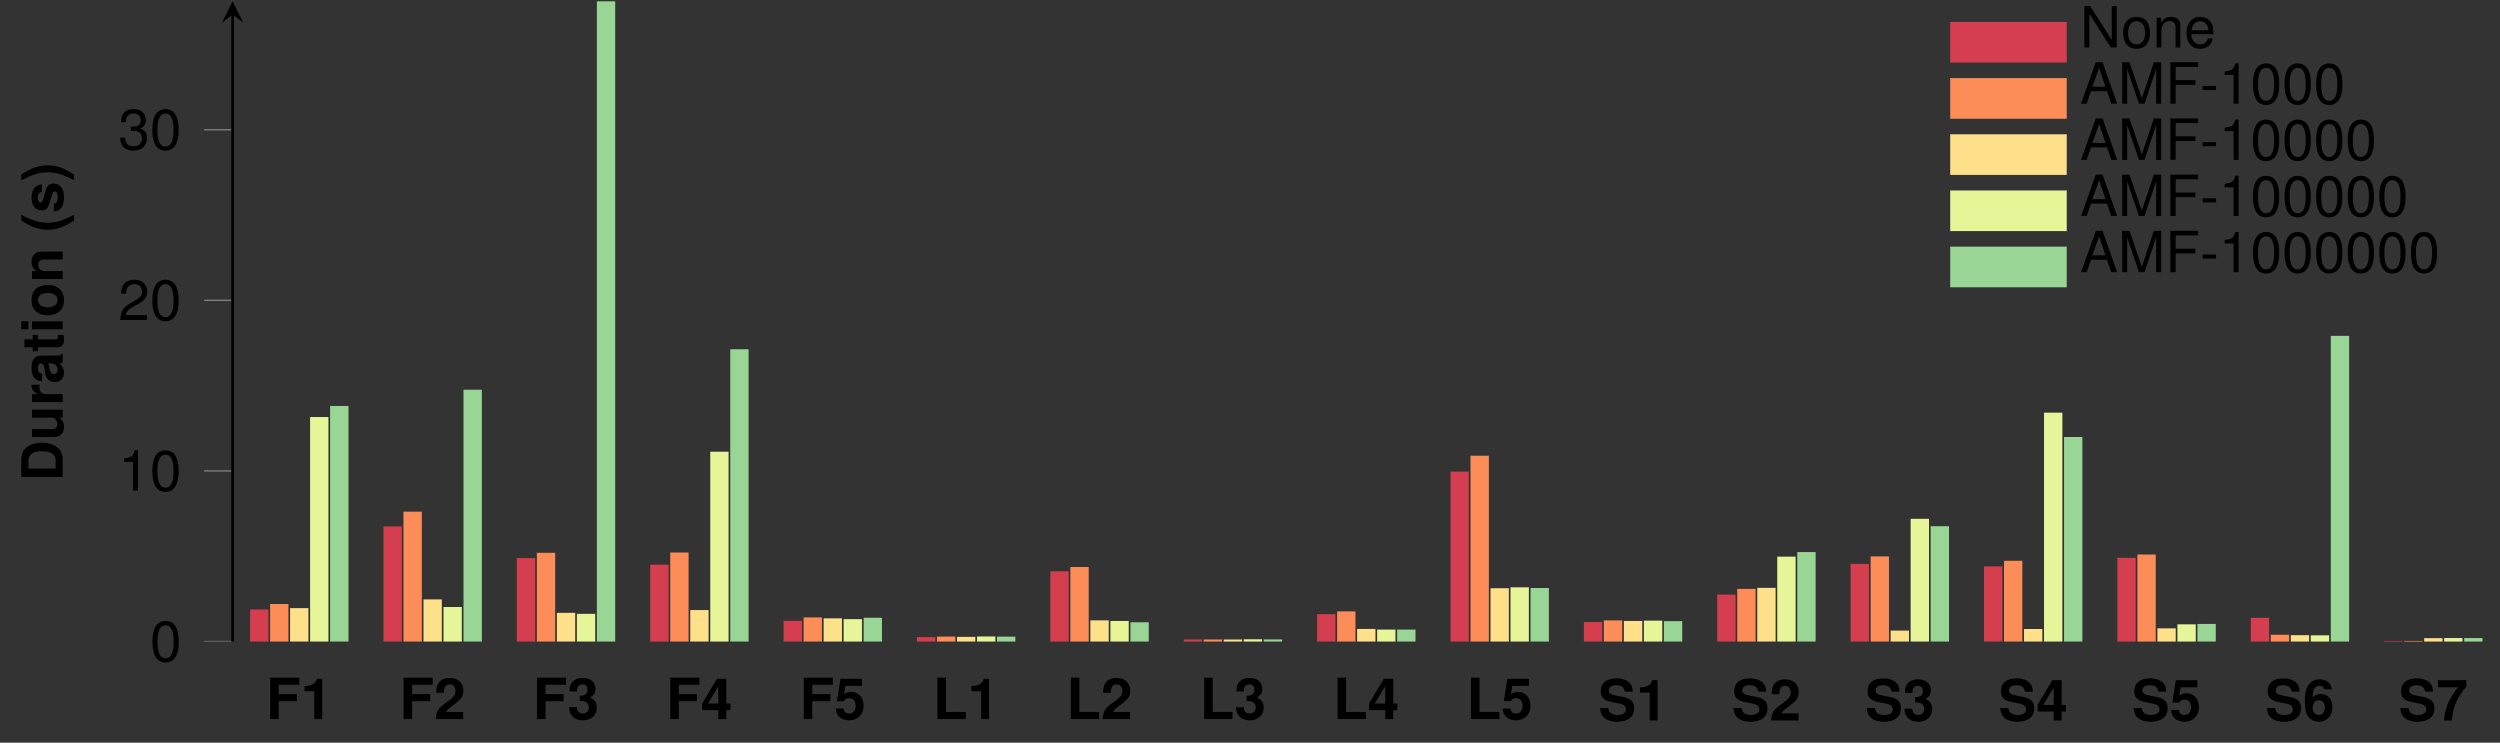 <?xml version='1.0'?>
<!-- This file was generated by dvisvgm 1.9.2 -->
<svg height='110.944pt' version='1.1' viewBox='0 -110.944 373.477 110.944' width='373.477pt' xmlns='http://www.w3.org/2000/svg' xmlns:xlink='http://www.w3.org/1999/xlink'>
<rect x="0" y="-110.944" width="373.477" height="110.944" fill="#333333" stroke="none"/>
<defs>
<clipPath id='clip2'>
<path d='M-106.988 -15.102V-110.746H515.215V-15.102'/>
</clipPath>
<path d='M1.723 -6.186C0.747 -4.718 0.339 -3.547 0.339 -2.249C0.339 -0.942 0.747 0.229 1.723 1.697H2.571C1.672 -0.051 1.383 -1.001 1.383 -2.249C1.383 -3.488 1.672 -4.455 2.571 -6.186H1.723Z' id='g1-40'/>
<path d='M1.035 1.697C2.011 0.229 2.419 -0.942 2.419 -2.24C2.419 -3.547 2.011 -4.718 1.035 -6.186H0.187C1.086 -4.438 1.375 -3.488 1.375 -2.24C1.375 -1.001 1.086 -0.034 0.187 1.697H1.035Z' id='g1-41'/>
<path d='M2.02 -4.15V0H3.208V-6.017H2.419C2.232 -5.304 1.612 -4.939 0.577 -4.939V-4.15H2.02Z' id='g1-49'/>
<path d='M4.345 -1.061H1.799C1.952 -1.383 2.139 -1.553 3.021 -2.198C4.065 -2.962 4.37 -3.42 4.37 -4.235C4.37 -5.397 3.573 -6.144 2.308 -6.144C1.061 -6.144 0.331 -5.406 0.331 -4.133C0.331 -4.082 0.331 -4.014 0.339 -3.921H1.477V-4.116C1.477 -4.786 1.791 -5.177 2.334 -5.177C2.86 -5.177 3.182 -4.812 3.182 -4.209C3.182 -3.547 2.97 -3.284 1.646 -2.342C0.628 -1.646 0.314 -1.112 0.255 0H4.345V-1.061Z' id='g1-50'/>
<path d='M1.842 -2.69C2.257 -2.69 2.334 -2.682 2.537 -2.631C2.936 -2.52 3.191 -2.172 3.191 -1.731C3.191 -1.205 2.817 -0.823 2.3 -0.823C1.74 -0.823 1.434 -1.146 1.4 -1.765H0.246C0.255 -0.56 1.044 0.195 2.274 0.195C3.556 0.195 4.379 -0.56 4.379 -1.731C4.379 -2.436 4.073 -2.894 3.394 -3.225C3.955 -3.573 4.184 -3.955 4.184 -4.506C4.184 -5.508 3.437 -6.144 2.274 -6.144C1.587 -6.144 1.01 -5.906 0.67 -5.465C0.433 -5.168 0.322 -4.761 0.322 -4.226V-4.124H1.426C1.434 -4.447 1.46 -4.608 1.519 -4.761C1.629 -5.024 1.901 -5.185 2.249 -5.185C2.724 -5.185 2.996 -4.897 2.996 -4.396C2.996 -3.793 2.648 -3.488 1.943 -3.488H1.842V-2.69Z' id='g1-51'/>
<path d='M4.43 -2.317H3.802V-6.017H2.402L0.204 -2.334V-1.332H2.614V0H3.802V-1.332H4.43V-2.317ZM2.614 -2.317H1.044L2.614 -4.888V-2.317Z' id='g1-52'/>
<path d='M4.15 -6.017H0.933L0.399 -2.665H1.468C1.595 -2.962 1.867 -3.123 2.232 -3.123C2.834 -3.123 3.199 -2.69 3.199 -1.96C3.199 -1.256 2.826 -0.823 2.232 -0.823C1.714 -0.823 1.426 -1.086 1.4 -1.57H0.229C0.246 -0.518 1.044 0.195 2.215 0.195C3.505 0.195 4.387 -0.687 4.387 -1.986C4.387 -3.216 3.624 -4.065 2.512 -4.065C2.113 -4.065 1.816 -3.963 1.468 -3.7L1.663 -4.956H4.15V-6.017Z' id='g1-53'/>
<path d='M4.303 -4.65C4.243 -5.041 4.167 -5.236 4.014 -5.457C3.7 -5.889 3.148 -6.144 2.495 -6.144C1.748 -6.144 1.137 -5.813 0.772 -5.211C0.416 -4.625 0.272 -3.955 0.272 -2.86C0.272 -1.825 0.399 -1.18 0.704 -0.696C1.052 -0.136 1.68 0.195 2.393 0.195C3.59 0.195 4.404 -0.704 4.404 -2.011C4.404 -3.165 3.692 -3.963 2.656 -3.963C2.164 -3.963 1.833 -3.819 1.46 -3.428C1.485 -4.065 1.485 -4.065 1.536 -4.319C1.646 -4.863 1.986 -5.185 2.461 -5.185C2.843 -5.185 3.047 -5.032 3.199 -4.65H4.303ZM2.368 -3.03C2.919 -3.03 3.276 -2.597 3.276 -1.935C3.276 -1.29 2.885 -0.823 2.359 -0.823C1.816 -0.823 1.443 -1.273 1.443 -1.909C1.443 -2.571 1.816 -3.03 2.368 -3.03Z' id='g1-54'/>
<path d='M4.481 -6.017H0.246V-4.956H3.242C2.877 -4.566 2.155 -3.471 1.918 -2.945C1.502 -2.071 1.29 -1.281 1.129 0H2.325C2.436 -1.901 3.055 -3.361 4.481 -5.083V-6.017Z' id='g1-55'/>
<path d='M0.653 0H3.072C4.014 0 4.608 -0.221 5.024 -0.721C5.516 -1.298 5.779 -2.139 5.779 -3.097C5.779 -4.048 5.516 -4.888 5.024 -5.474C4.608 -5.974 4.022 -6.186 3.072 -6.186H0.653V0ZM1.926 -1.061V-5.126H3.072C4.031 -5.126 4.506 -4.455 4.506 -3.089C4.506 -1.731 4.031 -1.061 3.072 -1.061H1.926Z' id='g1-68'/>
<path d='M1.901 -2.665H4.608V-3.725H1.901V-5.126H4.973V-6.186H0.628V0H1.901V-2.665Z' id='g1-70'/>
<path d='M1.952 -6.186H0.679V0H4.914V-1.061H1.952V-6.186Z' id='g1-76'/>
<path d='M5.151 -4.303C5.151 -4.871 5.024 -5.244 4.718 -5.584C4.303 -6.042 3.615 -6.288 2.724 -6.288C1.239 -6.288 0.382 -5.592 0.382 -4.387C0.382 -3.428 0.866 -2.962 2.122 -2.724L2.987 -2.554C3.836 -2.393 4.15 -2.155 4.15 -1.655C4.15 -1.137 3.675 -0.823 2.902 -0.823C2.037 -0.823 1.553 -1.188 1.511 -1.85H0.272C0.348 -0.526 1.256 0.195 2.834 0.195C4.43 0.195 5.372 -0.552 5.372 -1.808C5.372 -2.783 4.88 -3.293 3.734 -3.513L2.767 -3.7C1.858 -3.878 1.595 -4.056 1.595 -4.506C1.595 -4.973 2.011 -5.27 2.665 -5.27C3.471 -5.27 3.921 -4.93 3.963 -4.303H5.151Z' id='g1-83'/>
<path d='M4.447 -0.144C4.235 -0.339 4.175 -0.467 4.175 -0.704V-3.25C4.175 -4.184 3.539 -4.659 2.3 -4.659S0.416 -4.133 0.339 -3.072H1.485C1.544 -3.547 1.74 -3.7 2.325 -3.7C2.783 -3.7 3.013 -3.547 3.013 -3.242C3.013 -3.089 2.936 -2.953 2.809 -2.885C2.648 -2.8 2.648 -2.8 2.062 -2.707L1.587 -2.622C0.679 -2.469 0.238 -2.003 0.238 -1.18C0.238 -0.789 0.348 -0.467 0.56 -0.238C0.823 0.034 1.222 0.195 1.629 0.195C2.139 0.195 2.605 -0.025 3.021 -0.458C3.021 -0.221 3.047 -0.136 3.157 0H4.447V-0.144ZM3.013 -1.842C3.013 -1.154 2.673 -0.764 2.071 -0.764C1.672 -0.764 1.426 -0.976 1.426 -1.315C1.426 -1.672 1.612 -1.842 2.105 -1.943L2.512 -2.02C2.826 -2.079 2.877 -2.096 3.013 -2.164V-1.842Z' id='g1-97'/>
<path d='M1.757 -4.583H0.569V0H1.757V-4.583ZM1.757 -6.186H0.569V-5.126H1.757V-6.186Z' id='g1-105'/>
<path d='M0.535 -4.583V0H1.723V-2.75C1.723 -3.293 2.105 -3.649 2.682 -3.649C3.191 -3.649 3.445 -3.369 3.445 -2.826V0H4.633V-3.072C4.633 -4.082 4.073 -4.659 3.097 -4.659C2.478 -4.659 2.062 -4.43 1.723 -3.921V-4.583H0.535Z' id='g1-110'/>
<path d='M2.554 -4.659C1.154 -4.659 0.297 -3.734 0.297 -2.232C0.297 -0.721 1.154 0.195 2.563 0.195C3.955 0.195 4.829 -0.73 4.829 -2.198C4.829 -3.751 3.989 -4.659 2.554 -4.659ZM2.563 -3.7C3.216 -3.7 3.641 -3.114 3.641 -2.215C3.641 -1.358 3.199 -0.764 2.563 -0.764C1.918 -0.764 1.485 -1.358 1.485 -2.232S1.918 -3.7 2.563 -3.7Z' id='g1-111'/>
<path d='M0.535 -4.583V0H1.723V-2.436C1.723 -3.131 2.071 -3.479 2.767 -3.479C2.894 -3.479 2.979 -3.471 3.14 -3.445V-4.65C3.072 -4.659 3.03 -4.659 2.996 -4.659C2.453 -4.659 1.977 -4.303 1.723 -3.683V-4.583H0.535Z' id='g1-114'/>
<path d='M4.286 -3.106C4.269 -4.073 3.522 -4.659 2.291 -4.659C1.129 -4.659 0.407 -4.073 0.407 -3.131C0.407 -2.826 0.501 -2.563 0.662 -2.385C0.823 -2.223 0.967 -2.147 1.409 -2.003L2.826 -1.561C3.123 -1.468 3.225 -1.375 3.225 -1.188C3.225 -0.908 2.894 -0.738 2.342 -0.738C2.037 -0.738 1.791 -0.798 1.638 -0.9C1.511 -0.993 1.46 -1.086 1.409 -1.332H0.246C0.28 -0.331 1.018 0.195 2.41 0.195C3.047 0.195 3.53 0.059 3.87 -0.212S4.413 -0.908 4.413 -1.358C4.413 -1.952 4.116 -2.334 3.513 -2.512L2.011 -2.945C1.68 -3.047 1.595 -3.114 1.595 -3.301C1.595 -3.556 1.867 -3.725 2.283 -3.725C2.851 -3.725 3.131 -3.522 3.14 -3.106H4.286Z' id='g1-115'/>
<path d='M2.554 -4.489H1.892V-5.72H0.704V-4.489H0.119V-3.7H0.704V-0.883C0.704 -0.161 1.086 0.195 1.867 0.195C2.13 0.195 2.342 0.17 2.554 0.102V-0.73C2.436 -0.713 2.368 -0.704 2.283 -0.704C1.969 -0.704 1.892 -0.798 1.892 -1.205V-3.7H2.554V-4.489Z' id='g1-116'/>
<path d='M4.591 0V-4.583H3.403V-1.714C3.403 -1.171 3.021 -0.815 2.444 -0.815C1.935 -0.815 1.68 -1.086 1.68 -1.638V-4.583H0.492V-1.392C0.492 -0.382 1.052 0.195 2.028 0.195C2.648 0.195 3.064 -0.034 3.403 -0.543V0H4.591Z' id='g1-117'/>
<path d='M2.41 -2.648H0.39V-2.037H2.41V-2.648Z' id='g3-45'/>
<path d='M2.334 -6.017C1.774 -6.017 1.264 -5.771 0.95 -5.355C0.56 -4.829 0.365 -4.022 0.365 -2.911C0.365 -0.883 1.044 0.195 2.334 0.195C3.607 0.195 4.303 -0.883 4.303 -2.86C4.303 -4.031 4.116 -4.812 3.717 -5.355C3.403 -5.779 2.902 -6.017 2.334 -6.017ZM2.334 -5.355C3.14 -5.355 3.539 -4.54 3.539 -2.928C3.539 -1.222 3.148 -0.424 2.317 -0.424C1.528 -0.424 1.129 -1.256 1.129 -2.902S1.528 -5.355 2.334 -5.355Z' id='g3-48'/>
<path d='M2.198 -4.286V0H2.945V-6.017H2.453C2.189 -5.092 2.02 -4.964 0.866 -4.82V-4.286H2.198Z' id='g3-49'/>
<path d='M4.294 -0.738H1.129C1.205 -1.23 1.477 -1.544 2.215 -1.977L3.064 -2.436C3.904 -2.894 4.336 -3.513 4.336 -4.252C4.336 -4.752 4.133 -5.219 3.776 -5.541S2.979 -6.017 2.41 -6.017C1.646 -6.017 1.078 -5.745 0.747 -5.236C0.535 -4.914 0.441 -4.54 0.424 -3.929H1.171C1.197 -4.336 1.247 -4.583 1.349 -4.778C1.544 -5.143 1.935 -5.363 2.385 -5.363C3.064 -5.363 3.573 -4.88 3.573 -4.235C3.573 -3.759 3.293 -3.352 2.758 -3.047L1.977 -2.605C0.721 -1.892 0.356 -1.324 0.289 0H4.294V-0.738Z' id='g3-50'/>
<path d='M1.875 -2.758H1.969L2.283 -2.767C3.106 -2.767 3.53 -2.393 3.53 -1.672C3.53 -0.917 3.064 -0.467 2.283 -0.467C1.468 -0.467 1.069 -0.874 1.018 -1.748H0.272C0.306 -1.264 0.39 -0.95 0.535 -0.679C0.84 -0.102 1.434 0.195 2.257 0.195C3.496 0.195 4.294 -0.543 4.294 -1.68C4.294 -2.444 3.997 -2.868 3.276 -3.114C3.836 -3.335 4.116 -3.759 4.116 -4.362C4.116 -5.397 3.428 -6.017 2.283 -6.017C1.069 -6.017 0.424 -5.355 0.399 -4.073H1.146C1.154 -4.438 1.188 -4.642 1.281 -4.829C1.451 -5.16 1.825 -5.363 2.291 -5.363C2.953 -5.363 3.352 -4.973 3.352 -4.336C3.352 -3.912 3.199 -3.658 2.868 -3.522C2.665 -3.437 2.402 -3.403 1.875 -3.394V-2.758Z' id='g3-51'/>
<path d='M4.022 -1.858L4.659 0H5.541L3.369 -6.186H2.351L0.144 0H0.984L1.638 -1.858H4.022ZM3.802 -2.52H1.833L2.851 -5.338L3.802 -2.52Z' id='g3-65'/>
<path d='M1.553 -2.817H4.506V-3.513H1.553V-5.491H4.914V-6.186H0.764V0H1.553V-2.817Z' id='g3-70'/>
<path d='M3.972 0L5.711 -5.185V0H6.458V-6.186H5.363L3.564 -0.798L1.731 -6.186H0.636V0H1.383V-5.185L3.14 0H3.972Z' id='g3-77'/>
<path d='M5.482 -6.186H4.735V-1.129L1.502 -6.186H0.645V0H1.392V-5.015L4.591 0H5.482V-6.186Z' id='g3-78'/>
<path d='M4.353 -1.986C4.353 -2.665 4.303 -3.072 4.175 -3.403C3.887 -4.133 3.208 -4.574 2.376 -4.574C1.137 -4.574 0.339 -3.624 0.339 -2.164S1.112 0.195 2.359 0.195C3.378 0.195 4.082 -0.382 4.26 -1.349H3.547C3.352 -0.764 2.953 -0.458 2.385 -0.458C1.935 -0.458 1.553 -0.662 1.315 -1.035C1.146 -1.29 1.086 -1.544 1.078 -1.986H4.353ZM1.095 -2.563C1.154 -3.386 1.655 -3.921 2.368 -3.921C3.064 -3.921 3.598 -3.344 3.598 -2.614C3.598 -2.597 3.598 -2.58 3.59 -2.563H1.095Z' id='g3-101'/>
<path d='M0.594 -4.447V0H1.307V-2.453C1.307 -3.361 1.782 -3.955 2.512 -3.955C3.072 -3.955 3.428 -3.615 3.428 -3.08V0H4.133V-3.361C4.133 -4.099 3.581 -4.574 2.724 -4.574C2.062 -4.574 1.638 -4.319 1.247 -3.7V-4.447H0.594Z' id='g3-110'/>
<path d='M2.308 -4.574C1.061 -4.574 0.306 -3.683 0.306 -2.189S1.052 0.195 2.317 0.195C3.564 0.195 4.328 -0.696 4.328 -2.155C4.328 -3.692 3.59 -4.574 2.308 -4.574ZM2.317 -3.921C3.114 -3.921 3.59 -3.267 3.59 -2.164C3.59 -1.12 3.097 -0.458 2.317 -0.458C1.528 -0.458 1.044 -1.112 1.044 -2.189C1.044 -3.259 1.528 -3.921 2.317 -3.921Z' id='g3-111'/>
</defs>
<g id='page1'>
<path d='M37.363 -15.102H40.102V-19.891H37.363ZM57.289 -15.102H60.027V-32.297H57.289ZM77.211 -15.102H79.953V-27.574H77.211ZM97.137 -15.102H99.879V-26.59H97.137ZM117.063 -15.102H119.805V-18.203H117.063ZM136.988 -15.102H139.731V-15.762H136.988ZM156.914 -15.102H159.656V-25.598H156.914ZM176.84 -15.102H179.582V-15.41H176.84ZM196.765 -15.102H199.504V-19.191H196.765ZM216.691 -15.102H219.429V-40.488H216.691ZM236.617 -15.102H239.355V-18.02H236.617ZM256.543 -15.102H259.281V-22.113H256.543ZM276.469 -15.102H279.207V-26.707H276.469ZM296.394 -15.102H299.133V-26.328H296.394ZM316.32 -15.102H319.058V-27.609H316.32ZM336.246 -15.102H338.984V-18.645H336.246ZM356.172 -15.102H358.91V-15.191H356.172Z' fill='#d53e4f'/>
<path d='M40.352 -15.102H43.09V-20.711H40.352ZM60.277 -15.102H63.016V-34.508H60.277ZM80.203 -15.102H82.941V-28.359H80.203ZM100.129 -15.102H102.867V-28.402H100.129ZM120.051 -15.102H122.793V-18.707H120.051ZM139.977 -15.102H142.719V-15.844H139.977ZM159.902 -15.102H162.644V-26.234H159.902ZM179.828 -15.102H182.57V-15.41H179.828ZM199.754 -15.102H202.496V-19.609H199.754ZM219.679 -15.102H222.422V-42.863H219.679ZM239.605 -15.102H242.344V-18.262H239.605ZM259.531 -15.102H262.269V-22.969H259.531ZM279.457 -15.102H282.195V-27.824H279.457ZM299.383 -15.102H302.121V-27.168H299.383ZM319.308 -15.102H322.047V-28.105H319.308ZM339.234 -15.102H341.972V-16.121H339.234ZM359.16 -15.102H361.898V-15.195H359.16Z' fill='#fc8d59'/>
<path d='M43.34 -15.102H46.078V-20.098H43.34ZM63.266 -15.102H66.004V-21.398H63.266ZM83.191 -15.102H85.93V-19.391H83.191ZM103.117 -15.102H105.856V-19.809H103.117ZM123.043 -15.102H125.781V-18.57H123.043ZM142.969 -15.102H145.707V-15.801H142.969ZM162.89 -15.102H165.633V-18.27H162.89ZM182.816 -15.102H185.558V-15.406H182.816ZM202.742 -15.102H205.484V-16.984H202.742ZM222.668 -15.102H225.41V-23.066H222.668ZM242.594 -15.102H245.336V-18.18H242.594ZM262.519 -15.102H265.262V-23.121H262.519ZM282.445 -15.102H285.183V-16.738H282.445ZM302.371 -15.102H305.109V-16.977H302.371ZM322.297 -15.102H325.035V-17.074H322.297ZM342.222 -15.102H344.961V-16.055H342.222ZM362.148 -15.102H364.887V-15.609H362.148Z' fill='#fee08b'/>
<path d='M46.328 -15.102H49.066V-48.645H46.328ZM66.254 -15.102H68.992V-20.262H66.254ZM86.18 -15.102H88.918V-19.242H86.18ZM106.106 -15.102H108.844V-43.465H106.106ZM126.031 -15.102H128.769V-18.449H126.031ZM145.957 -15.102H148.695V-15.859H145.957ZM165.883 -15.102H168.621V-18.18H165.883ZM185.808 -15.102H188.547V-15.441H185.808ZM205.734 -15.102H208.472V-16.891H205.734ZM225.656 -15.102H228.398V-23.203H225.656ZM245.582 -15.102H248.324V-18.223H245.582ZM265.508 -15.102H268.25V-27.785H265.508ZM285.433 -15.102H288.176V-33.438H285.433ZM305.359 -15.102H308.101V-49.297H305.359ZM325.285 -15.102H328.027V-17.676H325.285ZM345.211 -15.102H347.949V-16.035H345.211ZM365.137 -15.102H367.875V-15.625H365.137Z' fill='#e6f598'/>
<path d='M49.316 -15.102H52.059V-50.297H49.316ZM69.242 -15.102H71.981V-52.723H69.242ZM89.168 -15.102H91.906V-110.746H89.168ZM109.094 -15.102H111.832V-58.766H109.094ZM129.019 -15.102H131.758V-18.652H129.019ZM148.945 -15.102H151.683V-15.836H148.945ZM168.871 -15.102H171.609V-17.98H168.871ZM188.797 -15.102H191.535V-15.418H188.797ZM208.722 -15.102H211.461V-16.891H208.722ZM228.648 -15.102H231.387V-23.102H228.648ZM248.574 -15.102H251.312V-18.152H248.574ZM268.496 -15.102H271.238V-28.469H268.496ZM288.422 -15.102H291.164V-32.332H288.422ZM308.347 -15.102H311.09V-45.66H308.347ZM328.273 -15.102H331.015V-17.734H328.273ZM348.199 -15.102H350.941V-60.77H348.199ZM368.125 -15.102H370.867V-15.621H368.125Z' fill='#99d594'/>
<path clip-path='url(#clip2)' d='M30.496 -15.102H34.746M30.496 -40.586H34.746M30.496 -66.074H34.746M30.496 -91.559H34.746' fill='none' stroke='#808080' stroke-miterlimit='10.037' stroke-width='0.2'/>
<path d='M34.746 -15.102V-108.754' fill='none' stroke='#000000' stroke-miterlimit='10.037' stroke-width='0.4'/>
<path d='M34.746 -110.746L33.152 -107.558L34.746 -108.753L36.34 -107.558'/>
<g transform='matrix(1 0 0 1 -39.718 26.682)'>
<use x='79.457' xlink:href='#g1-70' y='-30.207'/>
<use x='84.642' xlink:href='#g1-49' y='-30.207'/>
</g>
<g transform='matrix(1 0 0 1 -19.792 26.682)'>
<use x='79.457' xlink:href='#g1-70' y='-30.207'/>
<use x='84.642' xlink:href='#g1-50' y='-30.207'/>
</g>
<g transform='matrix(1 0 0 1 0.133 26.682)'>
<use x='79.457' xlink:href='#g1-70' y='-30.207'/>
<use x='84.642' xlink:href='#g1-51' y='-30.207'/>
</g>
<g transform='matrix(1 0 0 1 20.059 26.682)'>
<use x='79.457' xlink:href='#g1-70' y='-30.207'/>
<use x='84.642' xlink:href='#g1-52' y='-30.207'/>
</g>
<g transform='matrix(1 0 0 1 39.984 26.682)'>
<use x='79.457' xlink:href='#g1-70' y='-30.207'/>
<use x='84.642' xlink:href='#g1-53' y='-30.207'/>
</g>
<g transform='matrix(1 0 0 1 59.91 26.682)'>
<use x='79.457' xlink:href='#g1-76' y='-30.207'/>
<use x='84.642' xlink:href='#g1-49' y='-30.207'/>
</g>
<g transform='matrix(1 0 0 1 79.835 26.682)'>
<use x='79.457' xlink:href='#g1-76' y='-30.207'/>
<use x='84.642' xlink:href='#g1-50' y='-30.207'/>
</g>
<g transform='matrix(1 0 0 1 99.761 26.682)'>
<use x='79.457' xlink:href='#g1-76' y='-30.207'/>
<use x='84.642' xlink:href='#g1-51' y='-30.207'/>
</g>
<g transform='matrix(1 0 0 1 119.686 26.682)'>
<use x='79.457' xlink:href='#g1-76' y='-30.207'/>
<use x='84.642' xlink:href='#g1-52' y='-30.207'/>
</g>
<g transform='matrix(1 0 0 1 139.612 26.682)'>
<use x='79.457' xlink:href='#g1-76' y='-30.207'/>
<use x='84.642' xlink:href='#g1-53' y='-30.207'/>
</g>
<g transform='matrix(1 0 0 1 159.299 26.895)'>
<use x='79.457' xlink:href='#g1-83' y='-30.207'/>
<use x='85.117' xlink:href='#g1-49' y='-30.207'/>
</g>
<g transform='matrix(1 0 0 1 179.224 26.895)'>
<use x='79.457' xlink:href='#g1-83' y='-30.207'/>
<use x='85.117' xlink:href='#g1-50' y='-30.207'/>
</g>
<g transform='matrix(1 0 0 1 199.15 26.895)'>
<use x='79.457' xlink:href='#g1-83' y='-30.207'/>
<use x='85.117' xlink:href='#g1-51' y='-30.207'/>
</g>
<g transform='matrix(1 0 0 1 219.075 26.895)'>
<use x='79.457' xlink:href='#g1-83' y='-30.207'/>
<use x='85.117' xlink:href='#g1-52' y='-30.207'/>
</g>
<g transform='matrix(1 0 0 1 239.001 26.895)'>
<use x='79.457' xlink:href='#g1-83' y='-30.207'/>
<use x='85.117' xlink:href='#g1-53' y='-30.207'/>
</g>
<g transform='matrix(1 0 0 1 258.926 26.895)'>
<use x='79.457' xlink:href='#g1-83' y='-30.207'/>
<use x='85.117' xlink:href='#g1-54' y='-30.207'/>
</g>
<g transform='matrix(1 0 0 1 278.852 26.895)'>
<use x='79.457' xlink:href='#g1-83' y='-30.207'/>
<use x='85.117' xlink:href='#g1-55' y='-30.207'/>
</g>
<g transform='matrix(1 0 0 1 -57.052 18.034)'>
<use x='79.457' xlink:href='#g3-48' y='-30.207'/>
</g>
<g transform='matrix(1 0 0 1 -61.788 -7.451)'>
<use x='79.457' xlink:href='#g3-49' y='-30.207'/>
<use x='84.175' xlink:href='#g3-48' y='-30.207'/>
</g>
<g transform='matrix(1 0 0 1 -61.788 -32.935)'>
<use x='79.457' xlink:href='#g3-50' y='-30.207'/>
<use x='84.175' xlink:href='#g3-48' y='-30.207'/>
</g>
<g transform='matrix(1 0 0 1 -61.788 -58.42)'>
<use x='79.457' xlink:href='#g3-51' y='-30.207'/>
<use x='84.175' xlink:href='#g3-48' y='-30.207'/>
</g>
<g transform='matrix(0 -1 1 0 39.575 40.429)'>
<use x='79.457' xlink:href='#g1-68' y='-30.207'/>
<use x='85.584' xlink:href='#g1-117' y='-30.207'/>
<use x='90.769' xlink:href='#g1-114' y='-30.207'/>
<use x='94.07' xlink:href='#g1-97' y='-30.207'/>
<use x='98.788' xlink:href='#g1-116' y='-30.207'/>
<use x='101.614' xlink:href='#g1-105' y='-30.207'/>
<use x='103.973' xlink:href='#g1-111' y='-30.207'/>
<use x='109.158' xlink:href='#g1-110' y='-30.207'/>
<use x='116.711' xlink:href='#g1-40' y='-30.207'/>
<use x='119.537' xlink:href='#g1-115' y='-30.207'/>
<use x='124.255' xlink:href='#g1-41' y='-30.207'/>
</g>
<path d='M291.543 -101.801V-107.469H308.551V-101.801ZM308.551 -107.469' fill='#d53e4f'/>
<path d='M291.543 -101.8V-107.468H308.55V-101.8ZM308.55 -107.468' fill='none' stroke='#d53e4f' stroke-miterlimit='10.037' stroke-width='0.4'/>
<g transform='matrix(1 0 0 1 213.878 -40.07)'>
<use x='96.863' xlink:href='#g3-78' y='-63.781'/>
<use x='102.99' xlink:href='#g3-111' y='-63.781'/>
<use x='107.708' xlink:href='#g3-110' y='-63.781'/>
<use x='112.427' xlink:href='#g3-101' y='-63.781'/>
</g>
<path d='M291.543 -93.406V-99.078H308.551V-93.406ZM308.551 -99.078' fill='#fc8d59'/>
<path d='M291.543 -93.406V-99.078H308.55V-93.406ZM308.55 -99.078' fill='none' stroke='#fc8d59' stroke-miterlimit='10.037' stroke-width='0.4'/>
<g transform='matrix(1 0 0 1 213.878 -40.07)'>
<use x='96.863' xlink:href='#g3-65' y='-55.387'/>
<use x='102.523' xlink:href='#g3-77' y='-55.387'/>
<use x='109.592' xlink:href='#g3-70' y='-55.387'/>
<use x='114.777' xlink:href='#g3-45' y='-55.387'/>
<use x='117.603' xlink:href='#g3-49' y='-55.387'/>
<use x='122.322' xlink:href='#g3-48' y='-55.387'/>
<use x='127.04' xlink:href='#g3-48' y='-55.387'/>
<use x='131.758' xlink:href='#g3-48' y='-55.387'/>
</g>
<path d='M291.543 -85.016V-90.684H308.551V-85.016ZM308.551 -90.684' fill='#fee08b'/>
<path d='M291.543 -85.016V-90.684H308.55V-85.016ZM308.55 -90.684' fill='none' stroke='#fee08b' stroke-miterlimit='10.037' stroke-width='0.4'/>
<g transform='matrix(1 0 0 1 213.878 -40.07)'>
<use x='96.863' xlink:href='#g3-65' y='-46.994'/>
<use x='102.523' xlink:href='#g3-77' y='-46.994'/>
<use x='109.592' xlink:href='#g3-70' y='-46.994'/>
<use x='114.777' xlink:href='#g3-45' y='-46.994'/>
<use x='117.603' xlink:href='#g3-49' y='-46.994'/>
<use x='122.322' xlink:href='#g3-48' y='-46.994'/>
<use x='127.04' xlink:href='#g3-48' y='-46.994'/>
<use x='131.758' xlink:href='#g3-48' y='-46.994'/>
<use x='136.476' xlink:href='#g3-48' y='-46.994'/>
</g>
<path d='M291.543 -76.621V-82.289H308.551V-76.621ZM308.551 -82.289' fill='#e6f598'/>
<path d='M291.543 -76.621V-82.289H308.55V-76.621ZM308.55 -82.289' fill='none' stroke='#e6f598' stroke-miterlimit='10.037' stroke-width='0.4'/>
<g transform='matrix(1 0 0 1 213.878 -40.07)'>
<use x='96.863' xlink:href='#g3-65' y='-38.6'/>
<use x='102.523' xlink:href='#g3-77' y='-38.6'/>
<use x='109.592' xlink:href='#g3-70' y='-38.6'/>
<use x='114.777' xlink:href='#g3-45' y='-38.6'/>
<use x='117.603' xlink:href='#g3-49' y='-38.6'/>
<use x='122.322' xlink:href='#g3-48' y='-38.6'/>
<use x='127.04' xlink:href='#g3-48' y='-38.6'/>
<use x='131.758' xlink:href='#g3-48' y='-38.6'/>
<use x='136.476' xlink:href='#g3-48' y='-38.6'/>
<use x='141.195' xlink:href='#g3-48' y='-38.6'/>
</g>
<path d='M291.543 -68.227V-73.898H308.551V-68.227ZM308.551 -73.898' fill='#99d594'/>
<path d='M291.543 -68.227V-73.898H308.55V-68.227ZM308.55 -73.898' fill='none' stroke='#99d594' stroke-miterlimit='10.037' stroke-width='0.4'/>
<g transform='matrix(1 0 0 1 213.878 -40.07)'>
<use x='96.863' xlink:href='#g3-65' y='-30.207'/>
<use x='102.523' xlink:href='#g3-77' y='-30.207'/>
<use x='109.592' xlink:href='#g3-70' y='-30.207'/>
<use x='114.777' xlink:href='#g3-45' y='-30.207'/>
<use x='117.603' xlink:href='#g3-49' y='-30.207'/>
<use x='122.322' xlink:href='#g3-48' y='-30.207'/>
<use x='127.04' xlink:href='#g3-48' y='-30.207'/>
<use x='131.758' xlink:href='#g3-48' y='-30.207'/>
<use x='136.476' xlink:href='#g3-48' y='-30.207'/>
<use x='141.195' xlink:href='#g3-48' y='-30.207'/>
<use x='145.913' xlink:href='#g3-48' y='-30.207'/>
</g>
</g>
</svg>
